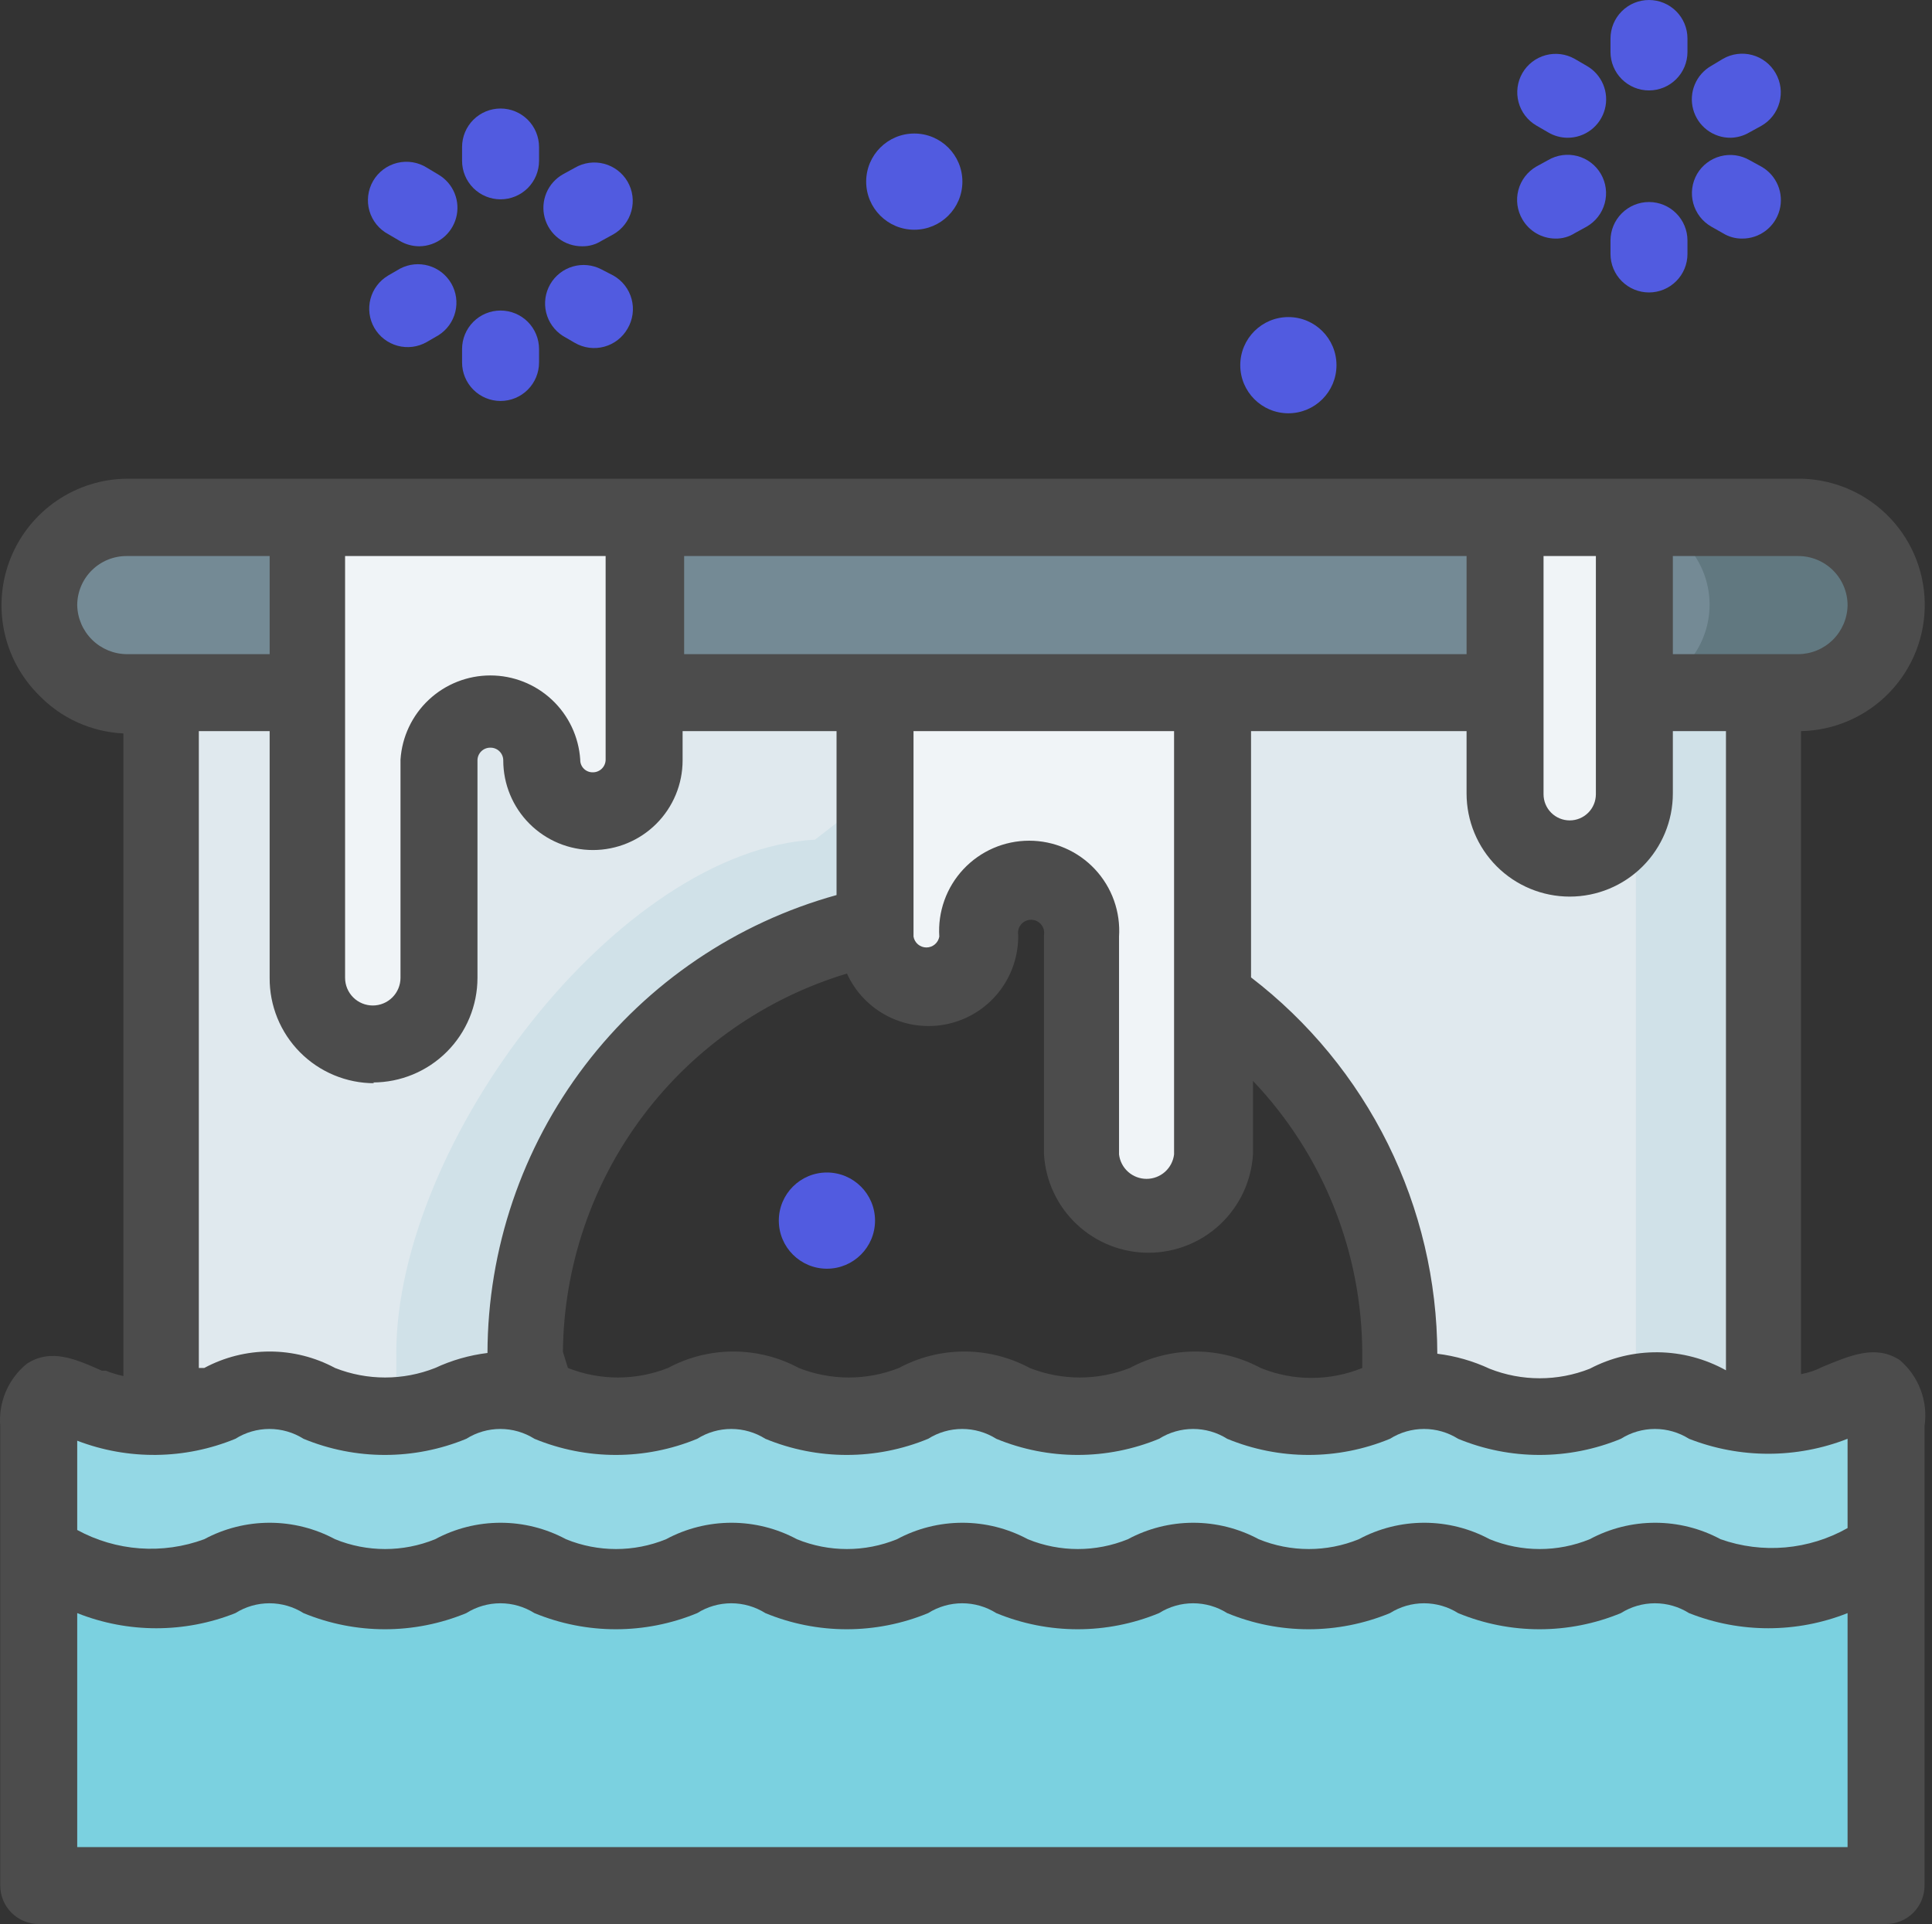 <svg width="251" height="250" viewBox="0 0 251 250" fill="none" xmlns="http://www.w3.org/2000/svg">
<rect x="0" y="0" width="251" height="250" fill="#333333" stroke="none"/>
<path d="M20.832 90V184.05L52.032 200.4L68.332 181.2V175.9C68.331 162.827 72.842 150.154 81.105 140.024C89.368 129.893 100.875 122.926 113.682 120.3L137.582 97.5L157.582 129.45C165.065 134.664 171.175 141.613 175.39 149.701C179.604 157.79 181.797 166.779 181.782 175.9V181.2L200.032 202.8L229.332 184.05V90C229.332 90 169.332 80.25 140.232 73.6C100.282 78.95 20.832 90 20.832 90Z" fill="#E0E9EE"/>
<path d="M229.231 194.05V80H212.531V194.05H229.231ZM68.331 181.2V175.9C68.33 162.827 72.842 150.154 81.105 140.024C89.368 129.893 100.875 122.926 113.681 120.3L127.131 107.5L120.881 97.5L105.881 109.1C80.281 110.5 51.481 148.45 51.481 175.9V181.2L61.231 196.2L68.331 181.2Z" fill="#D0E1E8"/>
<path d="M157.532 90V150C157.366 152.161 156.391 154.18 154.802 155.653C153.212 157.126 151.124 157.945 148.957 157.945C146.789 157.945 144.702 157.126 143.112 155.653C141.522 154.18 140.547 152.161 140.382 150V121.7C140.462 120.775 140.349 119.843 140.05 118.964C139.751 118.085 139.272 117.278 138.644 116.593C138.017 115.909 137.254 115.362 136.404 114.989C135.554 114.615 134.635 114.422 133.707 114.422C132.778 114.422 131.86 114.615 131.01 114.989C130.16 115.362 129.396 115.909 128.769 116.593C128.141 117.278 127.663 118.085 127.364 118.964C127.065 119.843 126.952 120.775 127.032 121.7C126.887 123.371 126.121 124.926 124.885 126.06C123.649 127.193 122.033 127.822 120.357 127.822C118.68 127.822 117.064 127.193 115.828 126.06C114.592 124.926 113.826 123.371 113.682 121.7V90H157.532Z" fill="#F0F4F7"/>
<path d="M245.031 207.75V185.3C245.031 179.35 243.731 180.3 238.581 182.4C233.107 184.667 226.956 184.667 221.481 182.4C219.52 181.268 217.296 180.672 215.031 180.672C212.767 180.672 210.542 181.268 208.581 182.4C203.107 184.667 196.956 184.667 191.481 182.4C189.52 181.268 187.296 180.672 185.031 180.672C182.767 180.672 180.542 181.268 178.581 182.4C173.107 184.667 166.956 184.667 161.481 182.4C159.52 181.268 157.296 180.672 155.031 180.672C152.767 180.672 150.542 181.268 148.581 182.4C143.107 184.667 136.956 184.667 131.481 182.4C129.52 181.268 127.296 180.672 125.031 180.672C122.767 180.672 120.542 181.268 118.581 182.4C113.107 184.667 106.956 184.667 101.481 182.4C99.52 181.268 97.296 180.672 95.031 180.672C92.767 180.672 90.542 181.268 88.581 182.4C83.107 184.667 76.956 184.667 71.481 182.4C69.52 181.268 67.296 180.672 65.031 180.672C62.767 180.672 60.542 181.268 58.581 182.4C53.107 184.667 46.956 184.667 41.481 182.4C39.48 181.372 37.279 180.792 35.031 180.7C32.783 180.792 30.582 181.372 28.581 182.4C23.107 184.667 16.956 184.667 11.481 182.4C6.331 180 5.031 179.35 5.031 185.3V207.75L126.681 233.95L245.031 207.75Z" fill="#94D8E5"/>
<path d="M35.031 203.15C32.783 203.242 30.582 203.822 28.581 204.85C23.107 207.117 16.956 207.117 11.481 204.85C6.481 202.55 5.031 201.75 5.031 207.75V245H245.031V207.75C245.031 201.75 243.731 202.75 238.581 204.85C233.107 207.117 226.956 207.117 221.481 204.85C219.52 203.718 217.296 203.122 215.031 203.122C212.767 203.122 210.542 203.718 208.581 204.85C203.107 207.117 196.956 207.117 191.481 204.85C189.52 203.718 187.296 203.122 185.031 203.122C182.767 203.122 180.542 203.718 178.581 204.85C173.107 207.117 166.956 207.117 161.481 204.85C159.52 203.718 157.296 203.122 155.031 203.122C152.767 203.122 150.542 203.718 148.581 204.85C143.107 207.117 136.956 207.117 131.481 204.85C129.52 203.718 127.296 203.122 125.031 203.122C122.767 203.122 120.542 203.718 118.581 204.85C113.107 207.117 106.956 207.117 101.481 204.85C99.52 203.718 97.296 203.122 95.031 203.122C92.767 203.122 90.542 203.718 88.581 204.85C83.107 207.117 76.956 207.117 71.481 204.85C69.52 203.718 67.296 203.122 65.031 203.122C62.767 203.122 60.542 203.718 58.581 204.85C53.107 207.117 46.956 207.117 41.481 204.85C39.48 203.822 37.279 203.242 35.031 203.15Z" fill="#7BD1E0"/>
<path d="M212.331 90H233.581C236.618 90 239.53 88.794 241.678 86.646C243.825 84.499 245.031 81.587 245.031 78.55C245.031 75.513 243.825 72.601 241.678 70.454C239.53 68.306 236.618 67.1 233.581 67.1H212.331L203.931 75L195.531 67.2H83.881L60.731 79.25L40.031 67.2H16.481C13.444 67.2 10.532 68.406 8.385 70.554C6.238 72.701 5.031 75.613 5.031 78.65C5.031 81.687 6.238 84.599 8.385 86.746C10.532 88.894 13.444 90.1 16.481 90.1H212.331V90Z" fill="#748A95"/>
<path d="M40.031 67.2V127.2C40.031 129.481 40.937 131.668 42.55 133.281C44.163 134.894 46.35 135.8 48.631 135.8C50.912 135.8 53.1 134.894 54.712 133.281C56.325 131.668 57.231 129.481 57.231 127.2V98.8C57.376 97.129 58.142 95.574 59.378 94.44C60.614 93.307 62.229 92.678 63.906 92.678C65.583 92.678 67.199 93.307 68.435 94.44C69.671 95.574 70.436 97.129 70.581 98.8C70.581 100.564 71.282 102.255 72.529 103.502C73.776 104.749 75.468 105.45 77.231 105.45C78.995 105.45 80.686 104.749 81.933 103.502C83.181 102.255 83.881 100.564 83.881 98.8V67.2H40.031Z" fill="#F0F4F7"/>
<path d="M212.331 67.2H212.031C214.981 67.557 217.677 69.047 219.548 71.355C221.42 73.662 222.321 76.608 222.061 79.567C221.802 82.528 220.402 85.271 218.157 87.217C215.912 89.164 212.998 90.162 210.031 90H233.831C236.868 90 239.78 88.794 241.928 86.646C244.075 84.499 245.281 81.587 245.281 78.55C245.281 75.513 244.075 72.601 241.928 70.454C239.78 68.306 236.868 67.1 233.831 67.1L212.331 67.2Z" fill="#617880"/>
<path d="M195.531 67.2V103.2C195.531 105.428 196.416 107.564 197.992 109.14C199.567 110.715 201.703 111.6 203.931 111.6C206.159 111.6 208.296 110.715 209.871 109.14C211.446 107.564 212.331 105.428 212.331 103.2V67.2H195.531Z" fill="#F0F4F7"/>
<path d="M79.682 35.8L78.132 35C76.989 34.402 75.66 34.269 74.421 34.628C73.183 34.988 72.131 35.812 71.486 36.928C70.84 38.045 70.651 39.367 70.958 40.62C71.265 41.873 72.044 42.958 73.132 43.65L74.682 44.55C75.253 44.881 75.883 45.095 76.537 45.181C77.191 45.267 77.855 45.223 78.492 45.051C79.129 44.879 79.725 44.582 80.247 44.179C80.769 43.776 81.205 43.273 81.532 42.7C81.871 42.127 82.091 41.493 82.181 40.834C82.272 40.174 82.229 39.504 82.057 38.861C81.885 38.219 81.586 37.617 81.178 37.091C80.77 36.566 80.262 36.127 79.682 35.8Z" fill="#515BE0"/>
<path d="M51.931 31.3C52.703 31.758 53.584 32 54.481 32C55.572 31.989 56.63 31.621 57.493 30.953C58.355 30.284 58.975 29.352 59.259 28.298C59.542 27.244 59.473 26.127 59.062 25.116C58.65 24.105 57.92 23.257 56.981 22.7L55.481 21.8C54.912 21.438 54.276 21.195 53.61 21.086C52.945 20.976 52.264 21.003 51.609 21.163C50.954 21.324 50.339 21.615 49.799 22.019C49.26 22.424 48.807 22.933 48.47 23.517C48.133 24.101 47.917 24.747 47.835 25.417C47.754 26.086 47.809 26.765 47.997 27.413C48.185 28.06 48.502 28.663 48.929 29.185C49.356 29.707 49.884 30.137 50.481 30.45L51.931 31.3Z" fill="#515BE0"/>
<path d="M48.631 42.6C49.291 43.744 50.376 44.58 51.65 44.927C52.924 45.273 54.283 45.102 55.431 44.45L56.981 43.55C58.07 42.858 58.849 41.773 59.155 40.52C59.462 39.267 59.273 37.945 58.628 36.828C57.982 35.712 56.931 34.888 55.692 34.528C54.453 34.169 53.124 34.302 51.981 34.9L50.431 35.8C49.296 36.468 48.47 37.557 48.133 38.83C47.796 40.103 47.975 41.458 48.631 42.6Z" fill="#515BE0"/>
<path d="M81.532 23.6C81.201 23.031 80.761 22.533 80.237 22.135C79.714 21.736 79.117 21.445 78.48 21.278C77.844 21.111 77.181 21.071 76.529 21.16C75.877 21.25 75.249 21.467 74.682 21.8L73.132 22.65C72.168 23.196 71.414 24.046 70.986 25.067C70.558 26.088 70.48 27.222 70.766 28.292C71.052 29.361 71.685 30.306 72.566 30.977C73.446 31.648 74.525 32.008 75.632 32C76.516 32.017 77.385 31.774 78.132 31.3L79.682 30.45C80.255 30.123 80.757 29.687 81.161 29.165C81.564 28.643 81.86 28.047 82.032 27.41C82.204 26.773 82.249 26.109 82.163 25.455C82.077 24.801 81.862 24.171 81.532 23.6Z" fill="#515BE0"/>
<path d="M65.031 40.35C63.705 40.35 62.433 40.877 61.496 41.814C60.558 42.752 60.031 44.024 60.031 45.35V47.1C60.031 48.426 60.558 49.698 61.496 50.636C62.433 51.573 63.705 52.1 65.031 52.1C66.357 52.1 67.629 51.573 68.567 50.636C69.504 49.698 70.031 48.426 70.031 47.1V45.35C70.031 44.024 69.504 42.752 68.567 41.814C67.629 40.877 66.357 40.35 65.031 40.35Z" fill="#515BE0"/>
<path d="M70.031 19.1C70.031 17.774 69.504 16.502 68.567 15.564C67.629 14.627 66.357 14.1 65.031 14.1C63.705 14.1 62.433 14.627 61.496 15.564C60.558 16.502 60.031 17.774 60.031 19.1V20.9C60.031 22.226 60.558 23.498 61.496 24.436C62.433 25.373 63.705 25.9 65.031 25.9C66.357 25.9 67.629 25.373 68.567 24.436C69.504 23.498 70.031 22.226 70.031 20.9V19.1Z" fill="#515BE0"/>
<path d="M228.832 21.65L227.282 20.8C226.14 20.144 224.785 19.965 223.512 20.302C222.239 20.639 221.15 21.465 220.482 22.6C220.152 23.171 219.937 23.801 219.851 24.455C219.765 25.109 219.81 25.773 219.982 26.41C220.154 27.047 220.45 27.643 220.853 28.165C221.257 28.687 221.759 29.123 222.332 29.45L223.832 30.3C224.582 30.766 225.449 31.009 226.332 31C227.439 31.008 228.518 30.648 229.398 29.977C230.279 29.306 230.911 28.361 231.197 27.292C231.483 26.222 231.406 25.088 230.978 24.067C230.55 23.046 229.795 22.196 228.832 21.65Z" fill="#515BE0"/>
<path d="M201.132 17.2C201.889 17.649 202.751 17.891 203.632 17.9C204.739 17.908 205.817 17.548 206.698 16.877C207.578 16.206 208.211 15.261 208.497 14.192C208.783 13.122 208.706 11.988 208.278 10.967C207.85 9.946 207.095 9.096 206.132 8.55L204.582 7.65C203.434 6.998 202.074 6.827 200.8 7.173C199.526 7.52 198.441 8.356 197.782 9.5C197.126 10.642 196.947 11.997 197.284 13.27C197.621 14.543 198.446 15.632 199.582 16.3L201.132 17.2Z" fill="#515BE0"/>
<path d="M197.782 28.5C198.218 29.256 198.845 29.884 199.599 30.323C200.353 30.761 201.209 30.995 202.082 31C202.966 31.017 203.835 30.774 204.582 30.3L206.132 29.45C206.705 29.123 207.207 28.687 207.611 28.165C208.014 27.643 208.31 27.047 208.482 26.41C208.654 25.773 208.699 25.109 208.613 24.455C208.527 23.801 208.312 23.171 207.982 22.6C207.651 22.031 207.211 21.533 206.688 21.135C206.164 20.736 205.567 20.445 204.93 20.278C204.294 20.111 203.631 20.071 202.979 20.16C202.327 20.25 201.7 20.467 201.132 20.8L199.582 21.65C199.013 21.981 198.515 22.421 198.117 22.944C197.718 23.468 197.427 24.065 197.26 24.701C197.093 25.338 197.053 26.001 197.142 26.653C197.232 27.305 197.449 27.932 197.782 28.5Z" fill="#515BE0"/>
<path d="M230.682 9.5C230.355 8.927 229.918 8.424 229.397 8.021C228.875 7.618 228.279 7.321 227.642 7.149C227.005 6.977 226.341 6.933 225.687 7.019C225.033 7.105 224.402 7.319 223.832 7.65L222.332 8.55C221.369 9.096 220.614 9.946 220.186 10.967C219.758 11.988 219.681 13.122 219.967 14.192C220.253 15.261 220.885 16.206 221.766 16.877C222.646 17.548 223.725 17.908 224.832 17.9C225.695 17.882 226.539 17.641 227.282 17.2L228.832 16.35C229.405 16.023 229.907 15.587 230.311 15.065C230.714 14.543 231.01 13.947 231.182 13.31C231.354 12.673 231.399 12.009 231.313 11.355C231.227 10.701 231.012 10.071 230.682 9.5Z" fill="#515BE0"/>
<path d="M214.231 26.25C212.905 26.25 211.634 26.777 210.696 27.715C209.758 28.652 209.231 29.924 209.231 31.25V33C209.231 34.326 209.758 35.598 210.696 36.535C211.634 37.473 212.905 38 214.231 38C215.558 38 216.829 37.473 217.767 36.535C218.705 35.598 219.231 34.326 219.231 33V31.25C219.231 29.924 218.705 28.652 217.767 27.715C216.829 26.777 215.558 26.25 214.231 26.25Z" fill="#515BE0"/>
<path d="M219.231 5C219.231 3.674 218.705 2.402 217.767 1.464C216.829 0.527 215.558 0 214.231 0C212.905 0 211.634 0.527 210.696 1.464C209.758 2.402 209.231 3.674 209.231 5V6.75C209.231 8.076 209.758 9.348 210.696 10.286C211.634 11.223 212.905 11.75 214.231 11.75C215.558 11.75 216.829 11.223 217.767 10.286C218.705 9.348 219.231 8.076 219.231 6.75V5Z" fill="#515BE0"/>
<path d="M118.781 29.85C122.233 29.85 125.031 27.052 125.031 23.6C125.031 20.148 122.233 17.35 118.781 17.35C115.329 17.35 112.531 20.148 112.531 23.6C112.531 27.052 115.329 29.85 118.781 29.85Z" fill="#515BE0"/>
<path d="M246.782 176.7C243.632 174.7 240.432 176.1 236.782 177.6C235.901 178.054 234.957 178.374 233.982 178.55V95C238.331 94.914 242.468 93.103 245.483 89.967C248.498 86.83 250.143 82.625 250.057 78.275C249.97 73.925 248.16 69.788 245.023 66.774C241.887 63.759 237.681 62.114 233.332 62.2H16.482C13.24 62.232 10.08 63.221 7.399 65.044C4.717 66.866 2.634 69.44 1.411 72.442C0.187 75.444 -0.121 78.741 0.523 81.918C1.167 85.095 2.736 88.011 5.032 90.3C7.922 93.314 11.86 95.104 16.032 95.3V178.8C15.248 178.627 14.479 178.393 13.732 178.1H13.232C9.832 176.6 6.632 175.15 3.482 177.2C2.292 178.169 1.357 179.412 0.756 180.824C0.155 182.235 -0.094 183.771 0.032 185.3V245C0.032 246.326 0.558 247.598 1.496 248.536C2.434 249.473 3.706 250 5.032 250H245.032C246.358 250 247.63 249.473 248.567 248.536C249.505 247.598 250.032 246.326 250.032 245V185.3C250.267 183.708 250.092 182.083 249.523 180.578C248.954 179.073 248.011 177.738 246.782 176.7ZM206.532 177.85C202.355 179.499 197.708 179.499 193.532 177.85C191.382 176.846 189.087 176.188 186.732 175.9C186.706 166.441 184.51 157.115 180.315 148.637C176.12 140.16 170.036 132.758 162.532 127V95H190.532V103.1C190.532 106.654 191.943 110.062 194.456 112.575C196.969 115.088 200.378 116.5 203.932 116.5C207.486 116.5 210.894 115.088 213.407 112.575C215.92 110.062 217.332 106.654 217.332 103.1V95H224.232V178.05C221.53 176.549 218.497 175.744 215.407 175.709C212.317 175.675 209.266 176.41 206.532 177.85ZM207.332 103.2C207.332 104.102 206.973 104.967 206.336 105.604C205.698 106.242 204.833 106.6 203.932 106.6C203.03 106.6 202.165 106.242 201.528 105.604C200.89 104.967 200.532 104.102 200.532 103.2V72.25H207.332V103.2ZM190.532 85H88.882V72.25H190.532V85ZM118.682 95H152.532V150C152.428 150.875 152.007 151.682 151.348 152.268C150.689 152.853 149.838 153.176 148.957 153.176C148.075 153.176 147.224 152.853 146.566 152.268C145.907 151.682 145.485 150.875 145.382 150V121.7C145.486 120.103 145.262 118.501 144.723 116.993C144.183 115.486 143.34 114.106 142.246 112.937C141.151 111.769 139.829 110.838 138.36 110.201C136.891 109.564 135.308 109.236 133.707 109.236C132.106 109.236 130.522 109.564 129.053 110.201C127.584 110.838 126.262 111.769 125.168 112.937C124.073 114.106 123.23 115.486 122.691 116.993C122.151 118.501 121.927 120.103 122.032 121.7C121.963 122.095 121.758 122.452 121.451 122.71C121.145 122.968 120.757 123.11 120.357 123.11C119.956 123.11 119.569 122.968 119.262 122.71C118.956 122.452 118.75 122.095 118.682 121.7V95ZM78.682 98.7C78.682 99.138 78.508 99.557 78.198 99.867C77.889 100.176 77.469 100.35 77.032 100.35C76.813 100.357 76.596 100.319 76.392 100.239C76.189 100.158 76.004 100.037 75.85 99.882C75.695 99.728 75.574 99.543 75.493 99.34C75.413 99.136 75.375 98.919 75.382 98.7C75.188 95.736 73.873 92.956 71.705 90.925C69.537 88.894 66.677 87.764 63.707 87.764C60.736 87.764 57.877 88.894 55.708 90.925C53.54 92.956 52.226 95.736 52.032 98.7V127.05C52.032 128.005 51.652 128.92 50.977 129.596C50.302 130.271 49.386 130.65 48.432 130.65C47.477 130.65 46.561 130.271 45.886 129.596C45.211 128.92 44.832 128.005 44.832 127.05V90V72.25H78.682V98.7ZM48.432 140.65C52.039 140.65 55.498 139.217 58.048 136.667C60.599 134.116 62.032 130.657 62.032 127.05V98.8C62.032 98.362 62.206 97.943 62.515 97.633C62.824 97.324 63.244 97.15 63.682 97.15C63.903 97.143 64.123 97.181 64.329 97.261C64.534 97.341 64.722 97.461 64.881 97.615C65.039 97.769 65.165 97.953 65.251 98.157C65.338 98.36 65.382 98.579 65.382 98.8C65.382 101.89 66.609 104.853 68.794 107.038C70.979 109.223 73.942 110.45 77.032 110.45C80.121 110.45 83.085 109.223 85.269 107.038C87.454 104.853 88.682 101.89 88.682 98.8V95H108.682V116.3C95.666 119.911 84.189 127.681 76.001 138.424C67.813 149.167 63.364 162.293 63.332 175.8C60.977 176.088 58.682 176.746 56.532 177.75C52.355 179.399 47.708 179.399 43.532 177.75C40.919 176.345 37.998 175.61 35.032 175.61C32.065 175.61 29.145 176.345 26.532 177.75H25.832V95H35.032V127.05C35.019 128.844 35.361 130.624 36.038 132.285C36.716 133.947 37.715 135.458 38.98 136.731C40.244 138.005 41.747 139.016 43.404 139.705C45.061 140.395 46.837 140.75 48.632 140.75L48.432 140.65ZM73.132 175.65C73.238 164.594 76.876 153.861 83.514 145.018C90.153 136.176 99.444 129.688 110.032 126.5C111.141 128.934 113.054 130.912 115.45 132.103C117.845 133.293 120.577 133.622 123.187 133.036C125.797 132.449 128.126 130.983 129.782 128.882C131.438 126.781 132.321 124.175 132.282 121.5C132.239 121.256 132.251 121.005 132.316 120.766C132.38 120.527 132.496 120.305 132.656 120.115C132.816 119.925 133.015 119.773 133.239 119.668C133.464 119.564 133.709 119.51 133.957 119.51C134.205 119.51 134.449 119.564 134.674 119.668C134.899 119.773 135.098 119.925 135.257 120.115C135.417 120.305 135.533 120.527 135.598 120.766C135.662 121.005 135.674 121.256 135.632 121.5V150C135.842 153.458 137.363 156.705 139.886 159.08C142.409 161.454 145.742 162.776 149.207 162.776C152.671 162.776 156.005 161.454 158.527 159.08C161.05 156.705 162.572 153.458 162.782 150V140.45C171.883 150.01 176.966 162.7 176.982 175.9V177.75C172.75 179.473 168.013 179.473 163.782 177.75C161.169 176.345 158.248 175.61 155.282 175.61C152.315 175.61 149.395 176.345 146.782 177.75C142.605 179.399 137.958 179.399 133.782 177.75C131.169 176.345 128.248 175.61 125.282 175.61C122.315 175.61 119.395 176.345 116.782 177.75C112.605 179.399 107.958 179.399 103.782 177.75C101.169 176.345 98.248 175.61 95.282 175.61C92.315 175.61 89.395 176.345 86.782 177.75C82.605 179.399 77.958 179.399 73.782 177.75L73.132 175.65ZM240.032 78.65C240.005 80.343 239.314 81.958 238.108 83.146C236.901 84.334 235.275 85 233.582 85H217.332V72.25H233.582C234.426 72.243 235.264 72.404 236.046 72.723C236.828 73.041 237.54 73.512 238.14 74.107C238.739 74.702 239.215 75.409 239.54 76.189C239.865 76.969 240.032 77.805 240.032 78.65ZM10.032 78.65C10.032 77.805 10.199 76.969 10.524 76.189C10.848 75.409 11.324 74.702 11.924 74.107C12.524 73.512 13.235 73.041 14.017 72.723C14.799 72.404 15.637 72.243 16.482 72.25H35.032V85H16.482C14.792 84.987 13.174 84.317 11.97 83.132C10.766 81.947 10.071 80.339 10.032 78.65ZM30.582 186.95C31.907 186.115 33.441 185.672 35.007 185.672C36.573 185.672 38.107 186.115 39.432 186.95C46.204 189.747 53.809 189.747 60.582 186.95C61.907 186.115 63.441 185.672 65.007 185.672C66.573 185.672 68.107 186.115 69.432 186.95C76.204 189.747 83.809 189.747 90.582 186.95C91.907 186.115 93.441 185.672 95.007 185.672C96.573 185.672 98.107 186.115 99.432 186.95C106.204 189.747 113.809 189.747 120.582 186.95C121.907 186.115 123.441 185.672 125.007 185.672C126.573 185.672 128.107 186.115 129.432 186.95C136.204 189.747 143.809 189.747 150.582 186.95C151.907 186.115 153.441 185.672 155.007 185.672C156.573 185.672 158.107 186.115 159.432 186.95C166.204 189.747 173.809 189.747 180.582 186.95C181.907 186.115 183.441 185.672 185.007 185.672C186.573 185.672 188.107 186.115 189.432 186.95C196.204 189.747 203.809 189.747 210.582 186.95C211.907 186.115 213.441 185.672 215.007 185.672C216.573 185.672 218.107 186.115 219.432 186.95C226.054 189.543 233.41 189.543 240.032 186.95V198.55C237.545 199.956 234.785 200.813 231.939 201.063C229.093 201.314 226.226 200.951 223.532 200C220.919 198.595 217.998 197.86 215.032 197.86C212.065 197.86 209.145 198.595 206.532 200C202.365 201.701 197.698 201.701 193.532 200C190.919 198.595 187.998 197.86 185.032 197.86C182.065 197.86 179.145 198.595 176.532 200C172.365 201.701 167.698 201.701 163.532 200C160.919 198.595 157.998 197.86 155.032 197.86C152.065 197.86 149.145 198.595 146.532 200C142.365 201.701 137.698 201.701 133.532 200C130.919 198.595 127.998 197.86 125.032 197.86C122.065 197.86 119.145 198.595 116.532 200C112.365 201.701 107.698 201.701 103.532 200C100.919 198.595 97.998 197.86 95.032 197.86C92.065 197.86 89.145 198.595 86.532 200C82.365 201.701 77.698 201.701 73.532 200C70.919 198.595 67.998 197.86 65.032 197.86C62.065 197.86 59.145 198.595 56.532 200C52.365 201.701 47.698 201.701 43.532 200C40.919 198.595 37.998 197.86 35.032 197.86C32.065 197.86 29.145 198.595 26.532 200C23.855 200.989 20.998 201.393 18.152 201.186C15.306 200.979 12.537 200.165 10.032 198.8V187.2C16.662 189.745 24.015 189.655 30.582 186.95ZM10.032 240V209.6C16.63 212.225 23.983 212.225 30.582 209.6C31.907 208.765 33.441 208.322 35.007 208.322C36.573 208.322 38.107 208.765 39.432 209.6C46.204 212.397 53.809 212.397 60.582 209.6C61.907 208.765 63.441 208.322 65.007 208.322C66.573 208.322 68.107 208.765 69.432 209.6C76.204 212.397 83.809 212.397 90.582 209.6C91.907 208.765 93.441 208.322 95.007 208.322C96.573 208.322 98.107 208.765 99.432 209.6C106.204 212.397 113.809 212.397 120.582 209.6C121.907 208.765 123.441 208.322 125.007 208.322C126.573 208.322 128.107 208.765 129.432 209.6C136.204 212.397 143.809 212.397 150.582 209.6C151.907 208.765 153.441 208.322 155.007 208.322C156.573 208.322 158.107 208.765 159.432 209.6C166.204 212.397 173.809 212.397 180.582 209.6C181.907 208.765 183.441 208.322 185.007 208.322C186.573 208.322 188.107 208.765 189.432 209.6C196.204 212.397 203.809 212.397 210.582 209.6C211.907 208.765 213.441 208.322 215.007 208.322C216.573 208.322 218.107 208.765 219.432 209.6C226.048 212.223 233.415 212.223 240.032 209.6V240H10.032Z" fill="#4C4C4C"/>
<path d="M167.382 53.7C170.834 53.7 173.632 50.902 173.632 47.45C173.632 43.998 170.834 41.2 167.382 41.2C163.93 41.2 161.132 43.998 161.132 47.45C161.132 50.902 163.93 53.7 167.382 53.7Z" fill="#515BE0"/>
<path d="M107.432 164.85C110.883 164.85 113.682 162.052 113.682 158.6C113.682 155.148 110.883 152.35 107.432 152.35C103.98 152.35 101.182 155.148 101.182 158.6C101.182 162.052 103.98 164.85 107.432 164.85Z" fill="#515BE0"/>
</svg>
